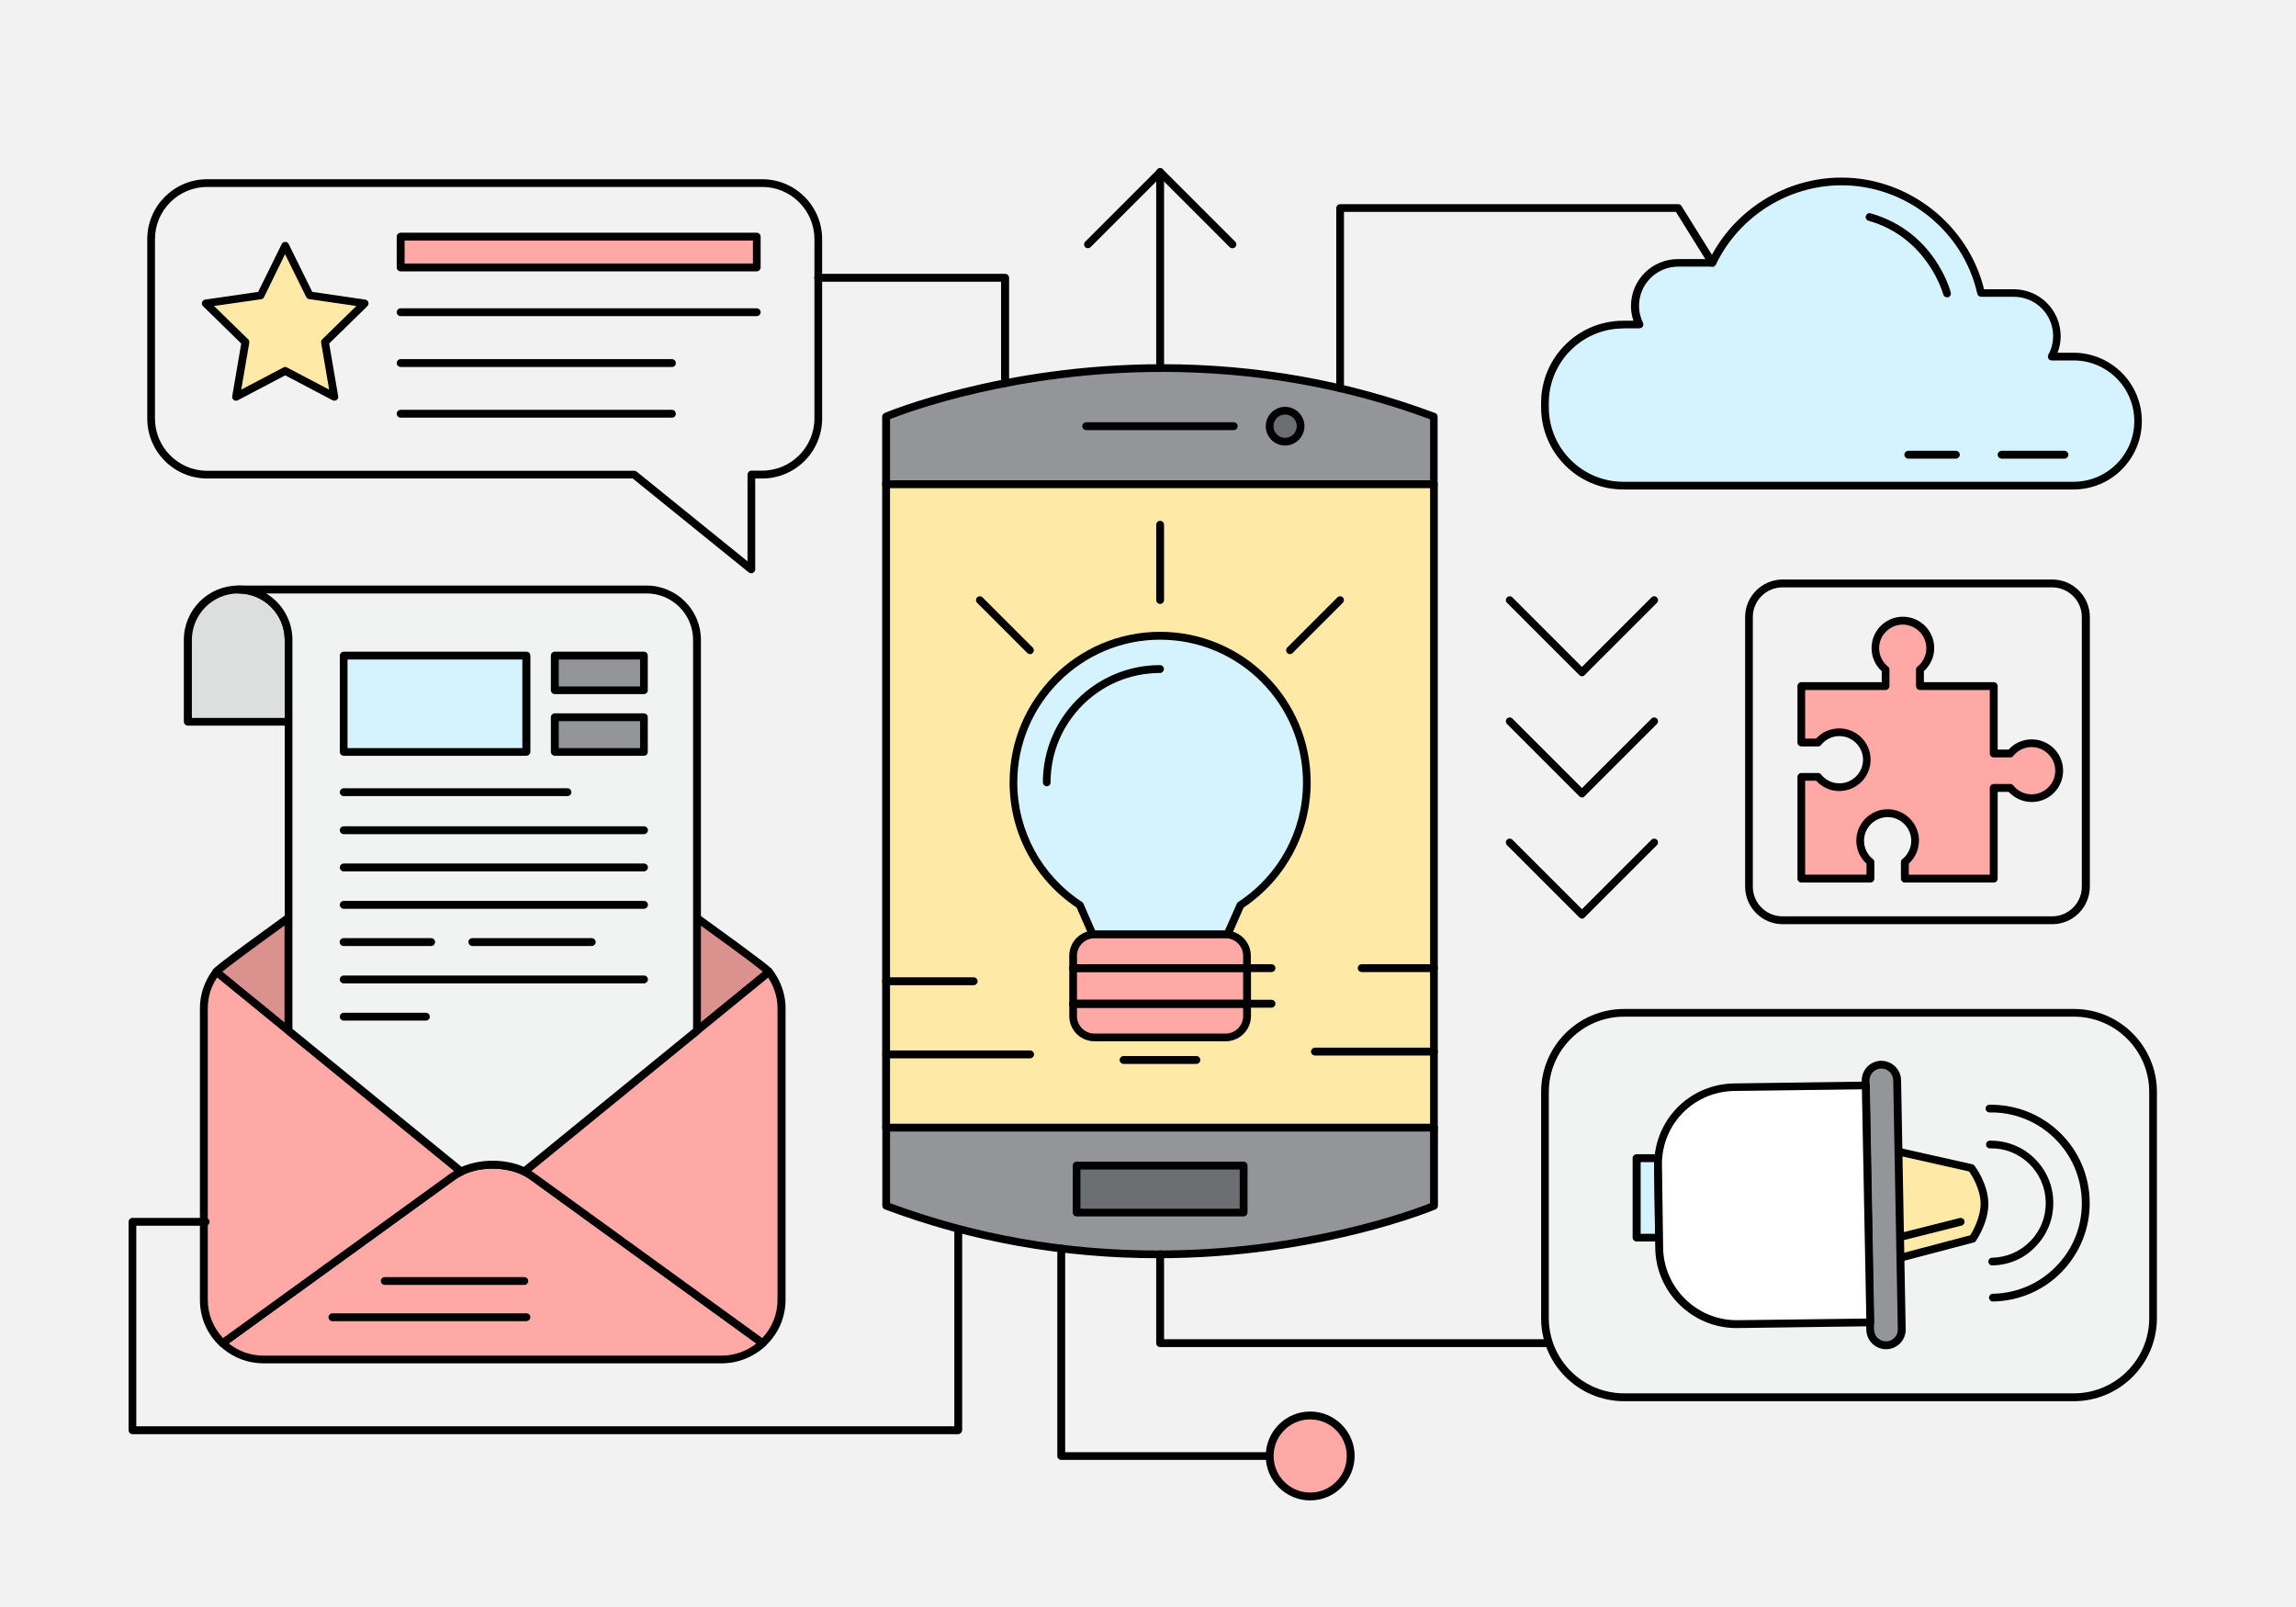 <?xml version="1.0" encoding="utf-8" standalone="yes"?>
<!DOCTYPE svg PUBLIC "-//W3C//DTD SVG 1.1//EN" "http://www.w3.org/Graphics/SVG/1.1/DTD/svg11.dtd">
<!-- Generator: Adobe Illustrator 16.0.0, SVG Export Plug-In . SVG Version: 6.00 Build 0)  --><svg xmlns="http://www.w3.org/2000/svg" xmlns:xlink="http://www.w3.org/1999/xlink" version="1.1" id="Layer_1" x="0px" y="0px" width="1400px" height="980px" viewBox="0 0 1400 980" enable-background="new 0 0 1400 980" xml:space="preserve" style="zoom: 1;"><g><g><g><rect y="0" fill="#f2f2f2" width="1400" height="980"></rect></g></g><g><g><g><path fill="#939598" d="M874.3,254.1c-177.9-66.6-334,0-334,0v41.2h334V254.1z"></path><path d="M874.3,297.7h-334c-1.3,0-2.4-1.1-2.4-2.4v-41.2c0-0.9,0.6-1.8,1.4-2.2c0.7-0.3,71-29.8,169.3-29.8 c57.7,0,113.7,10,166.5,29.8c0.9,0.3,1.5,1.2,1.5,2.2v41.2C876.7,296.6,875.7,297.7,874.3,297.7z M542.7,292.9H872v-37.2 c-51.7-19.2-106.7-28.9-163.3-28.9c-89.6,0-155.6,24.7-166,28.8V292.9z"></path></g><g><path fill="#939598" d="M540.4,735.3c177.9,66.6,334,0,334,0v-47.7h-334V735.3z"></path><path d="M706,767.3C706,767.3,706,767.3,706,767.3c-57.8,0-113.8-10-166.5-29.8c-0.9-0.3-1.5-1.2-1.5-2.2v-47.7 c0-1.3,1.1-2.4,2.4-2.4h334c1.3,0,2.4,1.1,2.4,2.4v47.7c0,0.9-0.6,1.8-1.4,2.2C874.6,737.8,804.3,767.3,706,767.3z M542.7,733.7 c51.7,19.2,106.7,28.9,163.3,28.9c89.6,0,155.6-24.7,166-28.8V690H542.7V733.7z"></path></g><g><rect x="540.4" y="295.3" fill="#FFE9A6" width="334" height="392.3"></rect><path d="M874.3,690h-334c-1.3,0-2.4-1.1-2.4-2.4V295.3c0-1.3,1.1-2.4,2.4-2.4h334c1.3,0,2.4,1.1,2.4,2.4v392.3 C876.7,688.9,875.7,690,874.3,690z M542.7,685.3H872V297.7H542.7V685.3z"></path></g></g><g><rect x="656.5" y="710.9" fill="#6D6E71" width="101.8" height="28.6"></rect><path d="M758.3,741.8H656.5c-1.3,0-2.4-1.1-2.4-2.4v-28.6c0-1.3,1.1-2.4,2.4-2.4h101.8c1.3,0,2.4,1.1,2.4,2.4v28.6 C760.6,740.8,759.6,741.8,758.3,741.8z M658.8,737.1h97.1v-23.9h-97.1V737.1z"></path></g><g><path d="M752.3,262.3h-90c-1.3,0-2.4-1.1-2.4-2.4s1.1-2.4,2.4-2.4h90c1.3,0,2.4,1.1,2.4,2.4S753.7,262.3,752.3,262.3z"></path></g><g><path fill="#6D6E71" d="M793.1,259.9c0,5.2-4.2,9.5-9.5,9.5c-5.2,0-9.5-4.2-9.5-9.5c0-5.2,4.2-9.5,9.5-9.5 C788.8,250.4,793.1,254.7,793.1,259.9z"></path><path d="M783.6,271.7c-6.5,0-11.8-5.3-11.8-11.8s5.3-11.8,11.8-11.8c6.5,0,11.8,5.3,11.8,11.8S790.1,271.7,783.6,271.7z M783.6,252.8c-3.9,0-7.1,3.2-7.1,7.1c0,3.9,3.2,7.1,7.1,7.1c3.9,0,7.1-3.2,7.1-7.1C790.7,256,787.5,252.8,783.6,252.8z"></path></g></g><g><path fill="#D5F2FF" d="M796.8,477.1c0-49.4-40-89.4-89.4-89.4c-49.4,0-89.4,40-89.4,89.4c0,31.3,16.1,58.8,40.5,74.8l7.9,17.9 h82.2l7.9-18C780.7,535.9,796.8,508.4,796.8,477.1z"></path><path d="M748.5,572.2h-82.2c-0.9,0-1.8-0.6-2.2-1.4l-7.6-17.3c-25.6-17.1-40.9-45.6-40.9-76.4c0-50.6,41.2-91.8,91.8-91.8 c50.6,0,91.8,41.2,91.8,91.8c0,30.8-15.3,59.2-40.9,76.4l-7.6,17.3C750.2,571.6,749.4,572.2,748.5,572.2z M667.8,567.5h79.1 l7.3-16.5c0.2-0.4,0.5-0.8,0.9-1c24.7-16.2,39.4-43.4,39.4-72.8c0-48-39.1-87.1-87.1-87.1c-48,0-87.1,39.1-87.1,87.1 c0,29.4,14.7,56.6,39.4,72.8c0.4,0.2,0.7,0.6,0.9,1L667.8,567.5z"></path></g><g><path d="M729.5,648.8h-44.4c-1.3,0-2.4-1.1-2.4-2.4s1.1-2.4,2.4-2.4h44.4c1.3,0,2.4,1.1,2.4,2.4S730.9,648.8,729.5,648.8z"></path></g><g><g><path fill="#FFA9A6" d="M654.3,619.7c0,7.2,5.8,13,13,13h80.1c7.2,0,13-5.8,13-13v-7.6h-106V619.7z"></path><path d="M747.4,635h-80.1c-8.4,0-15.3-6.9-15.3-15.3v-7.6c0-1.3,1.1-2.4,2.4-2.4h106c1.3,0,2.4,1.1,2.4,2.4v7.6 C762.7,628.1,755.9,635,747.4,635z M656.7,614.5v5.2c0,5.8,4.8,10.6,10.6,10.6h80.1c5.8,0,10.6-4.8,10.6-10.6v-5.2H656.7z"></path></g><g><path fill="#FFA9A6" d="M760.4,582.8c0-7.2-5.8-13-13-13h-80.1c-7.2,0-13,5.8-13,13v7.6h106V582.8z"></path><path d="M760.4,592.8h-106c-1.3,0-2.4-1.1-2.4-2.4v-7.6c0-8.5,6.9-15.3,15.3-15.3h80.1c8.4,0,15.3,6.9,15.3,15.3v7.6 C762.7,591.7,761.7,592.8,760.4,592.8z M656.7,588H758v-5.2c0-5.8-4.8-10.6-10.6-10.6h-80.1c-5.8,0-10.6,4.8-10.6,10.6V588z"></path></g><g><rect x="654.3" y="590.4" fill="#FFA9A6" width="106" height="21.7"></rect><path d="M760.4,614.5h-106c-1.3,0-2.4-1.1-2.4-2.4v-21.7c0-1.3,1.1-2.4,2.4-2.4h106c1.3,0,2.4,1.1,2.4,2.4v21.7 C762.7,613.4,761.7,614.5,760.4,614.5z M656.7,609.7H758v-17H656.7V609.7z"></path></g></g><g><path d="M638.3,479.5c-1.3,0-2.4-1.1-2.4-2.4c0-39.4,32-71.5,71.4-71.5c1.3,0,2.4,1.1,2.4,2.4s-1.1,2.4-2.4,2.4 c-36.8,0-66.7,29.9-66.7,66.7C640.6,478.5,639.6,479.5,638.3,479.5z"></path></g><g><path d="M707.4,368.3c-1.3,0-2.4-1.1-2.4-2.4v-45.9c0-1.3,1.1-2.4,2.4-2.4c1.3,0,2.4,1.1,2.4,2.4V366 C709.7,367.3,708.7,368.3,707.4,368.3z"></path></g><g><path d="M786.6,398.9c-0.6,0-1.2-0.2-1.7-0.7c-0.9-0.9-0.9-2.4,0-3.3l30.6-30.6c0.9-0.9,2.4-0.9,3.3,0c0.9,0.9,0.9,2.4,0,3.3 l-30.6,30.6C787.8,398.7,787.2,398.9,786.6,398.9z"></path></g><g><path d="M628.1,398.9c-0.6,0-1.2-0.2-1.7-0.7l-30.6-30.6c-0.9-0.9-0.9-2.4,0-3.3c0.9-0.9,2.4-0.9,3.3,0l30.6,30.6 c0.9,0.9,0.9,2.4,0,3.3C629.3,398.7,628.7,398.9,628.1,398.9z"></path></g><g><path d="M874.3,592.8h-44c-1.3,0-2.4-1.1-2.4-2.4s1.1-2.4,2.4-2.4h44c1.3,0,2.4,1.1,2.4,2.4S875.7,592.8,874.3,592.8z"></path></g><g><path d="M874.3,643.7h-72.5c-1.3,0-2.4-1.1-2.4-2.4s1.1-2.4,2.4-2.4h72.5c1.3,0,2.4,1.1,2.4,2.4S875.7,643.7,874.3,643.7z"></path></g><g><path d="M593.7,600.8h-53.4c-1.3,0-2.4-1.1-2.4-2.4s1.1-2.4,2.4-2.4h53.4c1.3,0,2.4,1.1,2.4,2.4S595,600.8,593.7,600.8z"></path></g><g><path d="M628.1,645.4h-87.7c-1.3,0-2.4-1.1-2.4-2.4s1.1-2.4,2.4-2.4h87.7c1.3,0,2.4,1.1,2.4,2.4S629.4,645.4,628.1,645.4z"></path></g><g><g><path d="M964.7,412.4c-0.6,0-1.2-0.2-1.7-0.7l-44.1-44.1c-0.9-0.9-0.9-2.4,0-3.3c0.9-0.9,2.4-0.9,3.3,0l42.4,42.4l42.4-42.4 c0.9-0.9,2.4-0.9,3.3,0c0.9,0.9,0.9,2.4,0,3.3l-44.1,44.1C965.9,412.2,965.3,412.4,964.7,412.4z"></path></g><g><path d="M964.7,486.3c-0.6,0-1.2-0.2-1.7-0.7l-44.1-44.1c-0.9-0.9-0.9-2.4,0-3.3c0.9-0.9,2.4-0.9,3.3,0l42.4,42.4l42.4-42.4 c0.9-0.9,2.4-0.9,3.3,0c0.9,0.9,0.9,2.4,0,3.3l-44.1,44.1C965.9,486.1,965.3,486.3,964.7,486.3z"></path></g><g><path d="M964.7,560.2c-0.6,0-1.2-0.2-1.7-0.7l-44.1-44.1c-0.9-0.9-0.9-2.4,0-3.3s2.4-0.9,3.3,0l42.4,42.4l42.4-42.4 c0.9-0.9,2.4-0.9,3.3,0s0.9,2.4,0,3.3l-44.1,44.1C965.9,560,965.3,560.2,964.7,560.2z"></path></g></g><g><path d="M751.5,151.4c-0.6,0-1.2-0.2-1.7-0.7l-42.4-42.4l-42.4,42.4c-0.9,0.9-2.4,0.9-3.3,0c-0.9-0.9-0.9-2.4,0-3.3l44.1-44.1 c0.9-0.9,2.4-0.9,3.3,0l44.1,44.1c0.9,0.9,0.9,2.4,0,3.3C752.7,151.1,752.1,151.4,751.5,151.4z"></path></g><g><g><path fill="#D5F2FF" d="M1264.4,217.5H1251c2-3.7,3.2-8,3.2-12.5c0-14.5-11.7-26.3-26.3-26.3h-20c-8.7-39-43.5-68.1-85.1-68.1 c-34.7,0-64.7,20.3-78.8,49.7h-20.9c-14.5,0-26.3,11.8-26.3,26.3c0,4.1,1,7.9,2.6,11.3h-9.7c-26.4,0-47.8,21.4-47.8,47.8v2.7 c0,26.4,21.4,47.8,47.8,47.8h103.4h103.7h67.5c21.7,0,39.3-17.6,39.3-39.3C1303.7,235.1,1286.1,217.5,1264.4,217.5z"></path><path d="M1264.4,298.5H989.8c-27.7,0-50.1-22.5-50.1-50.1v-2.7c0-27.7,22.5-50.1,50.1-50.1h6.2c-1-2.9-1.5-5.9-1.5-9 c0-15.8,12.8-28.6,28.6-28.6h19.4c15.1-30.2,46.4-49.7,80.3-49.7c40.9,0,77.2,28.5,87,68.1h18.1c15.8,0,28.6,12.8,28.6,28.6 c0,3.5-0.6,6.9-1.9,10.1h9.7c23,0,41.7,18.7,41.7,41.7S1287.4,298.5,1264.4,298.5z M989.8,200.3c-25,0-45.4,20.4-45.4,45.4v2.7 c0,25,20.4,45.4,45.4,45.4h274.6c20.4,0,37-16.6,37-37c0-20.4-16.6-37-37-37H1251c-0.8,0-1.6-0.4-2-1.2c-0.4-0.7-0.4-1.6,0-2.3 c1.9-3.5,2.9-7.4,2.9-11.4c0-13.2-10.7-23.9-23.9-23.9h-20c-1.1,0-2.1-0.8-2.3-1.8c-8.6-38.4-43.4-66.2-82.8-66.2 c-32.5,0-62.6,19-76.6,48.3c-0.4,0.8-1.2,1.3-2.1,1.3h-20.9c-13.2,0-23.9,10.7-23.9,23.9c0,3.6,0.8,7,2.4,10.3 c0.4,0.7,0.3,1.6-0.1,2.3c-0.4,0.7-1.2,1.1-2,1.1H989.8z"></path></g><g><path d="M1187.2,181.3c-1.1,0-2-0.7-2.3-1.8c-0.1-0.3-9.4-34.6-45.6-44.9c-1.3-0.4-2-1.7-1.6-2.9s1.6-2,2.9-1.6 c38.9,11,48.5,46.8,48.9,48.3c0.3,1.3-0.4,2.6-1.7,2.9C1187.6,181.3,1187.4,181.3,1187.2,181.3z"></path></g><g><path d="M1258.8,279.7h-38.3c-1.3,0-2.4-1.1-2.4-2.4s1.1-2.4,2.4-2.4h38.3c1.3,0,2.4,1.1,2.4,2.4S1260.1,279.7,1258.8,279.7z"></path></g><g><path d="M1192.6,279.7h-29c-1.3,0-2.4-1.1-2.4-2.4s1.1-2.4,2.4-2.4h29c1.3,0,2.4,1.1,2.4,2.4S1193.9,279.7,1192.6,279.7z"></path></g></g><g><polygon fill="#FFE9A6" points="173.9,149.8 188.9,180.1 222.4,185 198.1,208.6 203.8,242 173.9,226.2 143.9,242 149.6,208.6 125.4,185 158.9,180.1"></polygon><path d="M143.9,244.4c-0.5,0-1-0.2-1.4-0.5c-0.7-0.5-1.1-1.4-0.9-2.3l5.5-32.1l-23.3-22.8c-0.6-0.6-0.9-1.6-0.6-2.4 c0.3-0.9,1-1.5,1.9-1.6l32.3-4.7l14.4-29.2c0.4-0.8,1.2-1.3,2.1-1.3l0,0c0.9,0,1.7,0.5,2.1,1.3l14.4,29.2l32.3,4.7 c0.9,0.1,1.6,0.8,1.9,1.6c0.3,0.9,0,1.8-0.6,2.4l-23.3,22.8l5.5,32.1c0.2,0.9-0.2,1.8-0.9,2.3c-0.7,0.5-1.7,0.6-2.5,0.2 l-28.9-15.2L145,244.1C144.7,244.3,144.3,244.4,143.9,244.4z M130.5,186.6l20.8,20.3c0.6,0.5,0.8,1.3,0.7,2.1l-4.9,28.6l25.7-13.5 c0.7-0.4,1.5-0.4,2.2,0l25.7,13.5l-4.9-28.6c-0.1-0.8,0.1-1.6,0.7-2.1l20.8-20.3l-28.8-4.2c-0.8-0.1-1.4-0.6-1.8-1.3l-12.9-26.1 L161,181.2c-0.3,0.7-1,1.2-1.8,1.3L130.5,186.6z"></path></g><g><rect x="244.3" y="144.4" fill="#FFA9A6" width="217.1" height="18.8"></rect><path d="M461.4,165.5H244.3c-1.3,0-2.4-1.1-2.4-2.4v-18.8c0-1.3,1.1-2.4,2.4-2.4h217.1c1.3,0,2.4,1.1,2.4,2.4v18.8 C463.8,164.4,462.7,165.5,461.4,165.5z M246.7,160.7h212.4v-14H246.7V160.7z"></path></g><g><path d="M461.4,192.8H244.3c-1.3,0-2.4-1.1-2.4-2.4s1.1-2.4,2.4-2.4h217.1c1.3,0,2.4,1.1,2.4,2.4S462.7,192.8,461.4,192.8z"></path></g><g><path d="M409.8,223.8H244.3c-1.3,0-2.4-1.1-2.4-2.4s1.1-2.4,2.4-2.4h165.4c1.3,0,2.4,1.1,2.4,2.4S411.1,223.8,409.8,223.8z"></path></g><g><path d="M409.8,254.7H244.3c-1.3,0-2.4-1.1-2.4-2.4s1.1-2.4,2.4-2.4h165.4c1.3,0,2.4,1.1,2.4,2.4S411.1,254.7,409.8,254.7z"></path></g><g><path d="M458.1,349.6c-0.5,0-1.1-0.2-1.5-0.5l-70.8-57.3H126.3c-20.1,0-36.5-16.4-36.5-36.5V145.8c0-20.1,16.4-36.5,36.5-36.5 h338.5c20.1,0,36.5,16.4,36.5,36.5v109.5c0,20.1-16.4,36.5-36.5,36.5h-4.3v55.4c0,0.9-0.5,1.7-1.3,2.1 C458.8,349.5,458.5,349.6,458.1,349.6z M126.3,114c-17.5,0-31.8,14.3-31.8,31.8v109.5c0,17.5,14.3,31.8,31.8,31.8h260.4 c0.5,0,1.1,0.2,1.5,0.5l67.6,54.7v-52.9c0-1.3,1.1-2.4,2.4-2.4h6.6c17.5,0,31.8-14.3,31.8-31.8V145.8c0-17.5-14.3-31.8-31.8-31.8 H126.3z"></path></g><g><path d="M775.3,592.8h-121c-1.3,0-2.4-1.1-2.4-2.4s1.1-2.4,2.4-2.4h121c1.3,0,2.4,1.1,2.4,2.4S776.6,592.8,775.3,592.8z"></path></g><g><path d="M775.3,614.5h-121c-1.3,0-2.4-1.1-2.4-2.4s1.1-2.4,2.4-2.4h121c1.3,0,2.4,1.1,2.4,2.4S776.6,614.5,775.3,614.5z"></path></g><g><g><path fill="#DB918E" d="M175.9,559.7c-23.4,16.9-42.3,30.8-43.8,32.7c-0.1,0.1-0.1,0.2-0.2,0.3l44,35.9V559.7z"></path><path d="M175.9,630.9c-0.5,0-1.1-0.2-1.5-0.5l-44-35.9c-0.5-0.4-0.8-1-0.9-1.6c-0.1-0.6,0.1-1.3,0.5-1.7c0.8-1,2.3-3,44.4-33.4 c0.7-0.5,1.7-0.6,2.5-0.2c0.8,0.4,1.3,1.2,1.3,2.1v68.8c0,0.9-0.5,1.7-1.3,2.1C176.6,630.9,176.2,630.9,175.9,630.9z M135.5,592.6l38,31v-59.2C148.2,582.7,138.8,589.9,135.5,592.6z"></path></g><g><path fill="#DB918E" d="M468.8,592.7c-0.1-0.1-0.1-0.2-0.2-0.3c-1.5-1.9-20.3-15.8-43.8-32.7v68.8L468.8,592.7z"></path><path d="M424.9,630.9c-0.3,0-0.7-0.1-1-0.2c-0.8-0.4-1.3-1.2-1.3-2.1v-68.8c0-0.9,0.5-1.7,1.3-2.1c0.8-0.4,1.7-0.3,2.5,0.2 c42.1,30.4,43.6,32.3,44.2,33.1c0.8,1,0.8,2.7-0.2,3.6l-43.9,35.9C425.9,630.8,425.4,630.9,424.9,630.9z M427.2,564.4v59.2l38-31 C461.8,589.7,452.3,582.5,427.2,564.4z"></path></g><g><path fill="#FFA9A6" d="M338.4,727.3l-13.6-9.9c-1.6-1.1-3.3-2.2-5.1-3c-11.6-5.7-27-5.7-38.6,0c-1.8,0.9-3.5,1.9-5.1,3 l-13.6,9.9l-126.7,91.8c6.5,6.2,15.3,10,25,10h279.3c9.7,0,18.4-3.8,25-10L338.4,727.3z"></path><path d="M440.1,831.4H160.7c-9.9,0-19.4-3.8-26.6-10.6c-0.5-0.5-0.8-1.2-0.7-1.9c0-0.7,0.4-1.3,1-1.8l140.3-101.6 c1.6-1.2,3.4-2.3,5.4-3.2c12-5.9,28.6-5.9,40.7,0c2,1,3.8,2,5.4,3.2l140.3,101.6c0.6,0.4,0.9,1.1,1,1.8c0,0.7-0.2,1.4-0.7,1.9 C459.4,827.6,450,831.4,440.1,831.4z M139.5,819.3c6,4.8,13.4,7.4,21.2,7.4h279.3c7.7,0,15.2-2.6,21.2-7.4l-137.9-99.9 c-1.4-1-3-2-4.7-2.8c-10.7-5.2-25.8-5.3-36.5,0c-1.7,0.9-3.3,1.8-4.7,2.8L139.5,819.3z"></path></g><g><path fill="#FFA9A6" d="M175.9,628.6l-44-35.9c-3.4,4.4-5.9,9.7-7,15.4c-0.4,2.2-0.7,4.5-0.7,6.9v177.6 c0,10.4,4.4,19.8,11.5,26.5l126.7-91.8l13.6-9.9c1.6-1.1,3.3-2.2,5.1-3L175.9,628.6z"></path><path d="M135.7,821.5c-0.6,0-1.2-0.2-1.6-0.6c-7.9-7.4-12.2-17.4-12.2-28.2V615c0-2.4,0.2-4.9,0.7-7.3c1.1-5.9,3.7-11.6,7.4-16.4 c0.4-0.5,1-0.8,1.6-0.9c0.6-0.1,1.3,0.1,1.8,0.5l149.1,121.8c0.6,0.5,0.9,1.3,0.9,2.1c-0.1,0.8-0.6,1.5-1.3,1.9 c-1.7,0.9-3.3,1.8-4.7,2.8L137.1,821C136.7,821.3,136.2,821.5,135.7,821.5z M132.4,596.1c-2.5,3.8-4.3,8-5.1,12.4 c-0.4,2.2-0.6,4.4-0.6,6.5v177.6c0,8.8,3.3,17,9.3,23.4l138.6-100.4c0.7-0.5,1.5-1,2.3-1.5L132.4,596.1z"></path></g><g><path fill="#FFA9A6" d="M475.8,608.1c-1.1-5.7-3.6-11-7-15.4l-43.9,35.9l-105.2,85.9c1.8,0.9,3.5,1.9,5.1,3l13.6,9.9L465,819.1 c7-6.6,11.5-16,11.5-26.5V615C476.5,612.6,476.3,610.3,475.8,608.1z"></path><path d="M465,821.5c-0.5,0-1-0.1-1.4-0.4L323.4,719.4c-1.4-1-3-2-4.7-2.8c-0.7-0.4-1.2-1-1.3-1.9c-0.1-0.8,0.2-1.6,0.9-2.1 l149.1-121.8c0.5-0.4,1.1-0.6,1.8-0.5c0.6,0.1,1.2,0.4,1.6,0.9c3.7,4.8,6.3,10.5,7.5,16.4c0.5,2.5,0.7,4.9,0.7,7.3v177.6 c0,10.8-4.3,20.8-12.2,28.2C466.2,821.2,465.6,821.5,465,821.5z M323.9,714.1c0.8,0.5,1.5,1,2.3,1.5L464.8,816 c6-6.4,9.3-14.6,9.3-23.4V615c0-2.1-0.2-4.3-0.6-6.4c-0.9-4.5-2.6-8.6-5.1-12.4L323.9,714.1z"></path></g><g><path fill="#DDDEDE" d="M175.9,404.1v-13.9c0-17-13.7-30.7-30.7-30.7c-17,0-30.7,13.7-30.7,30.7v49.9h61.4V404.1z"></path><path d="M175.9,442.5h-61.4c-1.3,0-2.4-1.1-2.4-2.4v-49.9c0-18.2,14.8-33.1,33.1-33.1s33.1,14.8,33.1,33.1v49.9 C178.3,441.4,177.2,442.5,175.9,442.5z M116.9,437.8h56.7v-47.6c0-15.6-12.7-28.3-28.3-28.3c-15.6,0-28.3,12.7-28.3,28.3V437.8z"></path></g><g><path fill="#F1F2F2" d="M394.2,359.5h-249c16.9,0,30.7,13.7,30.7,30.7v13.9v36v105.4v83l105.2,85.9c11.6-5.7,27-5.7,38.6,0 l105.2-85.9v-83V404.1v-13.9C424.9,373.3,411.1,359.5,394.2,359.5z"></path><path d="M319.7,716.8c-0.4,0-0.7-0.1-1-0.2c-10.7-5.2-25.8-5.3-36.5,0c-0.8,0.4-1.8,0.3-2.5-0.3l-105.2-85.9 c-0.5-0.5-0.9-1.1-0.9-1.8V390.2c0-15.6-12.7-28.3-28.3-28.3c-1.3,0-2.4-1.1-2.4-2.4s1.1-2.4,2.4-2.4h249 c18.2,0,33.1,14.8,33.1,33.1v238.4c0,0.7-0.3,1.4-0.9,1.8l-105.2,85.9C320.8,716.6,320.2,716.8,319.7,716.8z M178.3,627.4 l103.2,84.2c11.4-5,26.5-5,37.9,0l103.2-84.2V390.2c0-15.6-12.7-28.3-28.3-28.3h-232c9.6,5.8,16,16.3,16,28.3V627.4z"></path></g><g><g><rect x="209.6" y="399.8" fill="#D5F2FF" width="111.4" height="58.7"></rect><path d="M320.9,460.9H209.6c-1.3,0-2.4-1.1-2.4-2.4v-58.7c0-1.3,1.1-2.4,2.4-2.4h111.4c1.3,0,2.4,1.1,2.4,2.4v58.7 C323.3,459.9,322.2,460.9,320.9,460.9z M211.9,456.2h106.6v-54H211.9V456.2z"></path></g><g><rect x="338.3" y="399.8" fill="#939598" width="54.3" height="21.1"></rect><path d="M392.6,423.3h-54.3c-1.3,0-2.4-1.1-2.4-2.4v-21.1c0-1.3,1.1-2.4,2.4-2.4h54.3c1.3,0,2.4,1.1,2.4,2.4V421 C395,422.3,393.9,423.3,392.6,423.3z M340.7,418.6h49.6v-16.4h-49.6V418.6z"></path></g><g><rect x="338.3" y="437.4" fill="#939598" width="54.3" height="21.1"></rect><path d="M392.6,460.9h-54.3c-1.3,0-2.4-1.1-2.4-2.4v-21.1c0-1.3,1.1-2.4,2.4-2.4h54.3c1.3,0,2.4,1.1,2.4,2.4v21.1 C395,459.9,393.9,460.9,392.6,460.9z M340.7,456.2h49.6v-16.4h-49.6V456.2z"></path></g><g><path d="M346,485.5H209.6c-1.3,0-2.4-1.1-2.4-2.4s1.1-2.4,2.4-2.4H346c1.3,0,2.4,1.1,2.4,2.4S347.3,485.5,346,485.5z"></path></g><g><path d="M392.6,508.7H209.6c-1.3,0-2.4-1.1-2.4-2.4s1.1-2.4,2.4-2.4h183.1c1.3,0,2.4,1.1,2.4,2.4S393.9,508.7,392.6,508.7z"></path></g><g><path d="M392.6,531.4H209.6c-1.3,0-2.4-1.1-2.4-2.4c0-1.3,1.1-2.4,2.4-2.4h183.1c1.3,0,2.4,1.1,2.4,2.4 C395,530.4,393.9,531.4,392.6,531.4z"></path></g><g><path d="M392.6,554.2H209.6c-1.3,0-2.4-1.1-2.4-2.4s1.1-2.4,2.4-2.4h183.1c1.3,0,2.4,1.1,2.4,2.4S393.9,554.2,392.6,554.2z"></path></g><g><path d="M262.9,576.9h-53.4c-1.3,0-2.4-1.1-2.4-2.4s1.1-2.4,2.4-2.4h53.4c1.3,0,2.4,1.1,2.4,2.4S264.2,576.9,262.9,576.9z"></path></g><g><path d="M360.8,576.9h-72.8c-1.3,0-2.4-1.1-2.4-2.4s1.1-2.4,2.4-2.4h72.8c1.3,0,2.4,1.1,2.4,2.4S362.1,576.9,360.8,576.9z"></path></g><g><path d="M392.6,599.7H209.6c-1.3,0-2.4-1.1-2.4-2.4s1.1-2.4,2.4-2.4h183.1c1.3,0,2.4,1.1,2.4,2.4S393.9,599.7,392.6,599.7z"></path></g><g><path d="M259.7,622.4h-50.1c-1.3,0-2.4-1.1-2.4-2.4s1.1-2.4,2.4-2.4h50.1c1.3,0,2.4,1.1,2.4,2.4S261,622.4,259.7,622.4z"></path></g></g><g><path d="M319.7,783.6h-85.1c-1.3,0-2.4-1.1-2.4-2.4s1.1-2.4,2.4-2.4h85.1c1.3,0,2.4,1.1,2.4,2.4S321,783.6,319.7,783.6z"></path></g><g><path d="M320.9,805.7H202.7c-1.3,0-2.4-1.1-2.4-2.4s1.1-2.4,2.4-2.4h118.3c1.3,0,2.4,1.1,2.4,2.4S322.2,805.7,320.9,805.7z"></path></g></g><g><g><path fill="#F1F2F2" d="M1312.8,803.8c0,26.7-21.6,48.3-48.3,48.3H990.3c-26.7,0-48.3-21.6-48.3-48.3V665.9 c0-26.7,21.6-48.3,48.3-48.3h274.3c26.7,0,48.3,21.6,48.3,48.3V803.8z"></path><path d="M1264.5,854.5H990.3c-27.9,0-50.6-22.7-50.6-50.6V665.9c0-27.9,22.7-50.6,50.6-50.6h274.3c27.9,0,50.6,22.7,50.6,50.6 v137.9C1315.2,831.8,1292.5,854.5,1264.5,854.5z M990.3,620c-25.3,0-45.9,20.6-45.9,45.9v137.9c0,25.3,20.6,45.9,45.9,45.9h274.3 c25.3,0,45.9-20.6,45.9-45.9V665.9c0-25.3-20.6-45.9-45.9-45.9H990.3z"></path></g><g><g><path fill="#FFE9A6" d="M1158.8,767l44.1-11.6c0,0,7.4-10.6,7.2-21.7c-0.2-11.1-8-21.4-8-21.4l-44.5-10"></path><path d="M1158.8,769.4c-1,0-2-0.7-2.3-1.8c-0.3-1.3,0.4-2.6,1.7-2.9l43.2-11.4c1.5-2.5,6.4-11,6.3-19.6c-0.2-8.7-5.4-17-7-19.3 l-43.6-9.8c-1.3-0.3-2.1-1.5-1.8-2.8c0.3-1.3,1.5-2.1,2.8-1.8l44.5,10c0.5,0.1,1,0.4,1.4,0.9s8.2,11,8.4,22.8 c0.2,11.8-7.3,22.6-7.6,23.1c-0.3,0.5-0.8,0.8-1.3,0.9l-44.1,11.6C1159.2,769.4,1159,769.4,1158.8,769.4z"></path></g><g><path d="M1214.8,771.7c-1.3,0-2.3-1-2.4-2.3c0-1.3,1-2.4,2.3-2.4c8.9-0.2,17.2-3.8,23.4-10.2c6.2-6.4,9.5-14.9,9.3-23.8 c-0.2-8.9-3.8-17.2-10.2-23.4c-6.4-6.2-14.9-9.5-23.8-9.3c-1.2,0.1-2.4-1-2.4-2.3c0-1.3,1-2.4,2.3-2.4 c10.2-0.1,19.8,3.6,27.1,10.7c7.3,7.1,11.5,16.5,11.6,26.7c0.2,10.2-3.6,19.8-10.7,27.1C1234.5,767.4,1225.1,771.5,1214.8,771.7 C1214.9,771.7,1214.8,771.7,1214.8,771.7z"></path></g><g><path d="M1215.2,793.7c-1.3,0-2.3-1-2.4-2.3c0-1.3,1-2.4,2.3-2.4c14.8-0.3,28.6-6.3,38.8-16.9c10.3-10.6,15.8-24.6,15.5-39.4 c-0.3-14.8-6.3-28.6-16.9-38.8c-10.6-10.3-24.9-15.8-39.4-15.5c0,0,0,0,0,0c-1.3,0-2.3-1-2.4-2.3c0-1.3,1-2.4,2.3-2.4 c16.2-0.2,31.2,5.7,42.8,16.8c11.6,11.1,18.1,26.1,18.4,42.1c0.3,16-5.7,31.2-16.8,42.8C1246.3,786.9,1231.3,793.4,1215.2,793.7 C1215.3,793.7,1215.3,793.7,1215.2,793.7z"></path></g><g><path d="M1158.6,756.8c-1.1,0-2-0.7-2.3-1.8c-0.3-1.3,0.4-2.5,1.7-2.9l36.9-9.3c1.3-0.3,2.6,0.4,2.9,1.7 c0.3,1.3-0.4,2.5-1.7,2.9l-36.9,9.3C1158.9,756.8,1158.8,756.8,1158.6,756.8z"></path></g><g><path fill="#939598" d="M1156.8,658.7c-0.1-5.3-4.5-9.5-9.8-9.4c-5.3,0.1-9.5,4.5-9.4,9.8l0.1,2.9l2.7,144.5l0.1,4.5 c0.1,5.3,4.5,9.5,9.8,9.4c5.3-0.1,9.5-4.5,9.4-9.8L1156.8,658.7z"></path><path d="M1150,822.8c-6.5,0-11.9-5.3-12-11.8l-2.8-151.9c-0.1-6.6,5.1-12.1,11.8-12.2h0c6.7,0,12.1,5.3,12.2,11.8l2.8,151.9 c0.1,3.2-1.1,6.2-3.3,8.5c-2.2,2.3-5.2,3.6-8.4,3.7C1150.2,822.8,1150,822.8,1150,822.8z M1147.2,651.6 c-4.1,0.1-7.3,3.4-7.3,7.4l2.8,151.9c0.1,3.9,3.3,7.1,7.3,7.1v2.4l0.1-2.4c1.9,0,3.7-0.8,5.1-2.2c1.3-1.4,2.1-3.2,2-5.2 l-2.8-151.9C1154.3,654.8,1151.1,651.6,1147.2,651.6z"></path></g><g><path fill="#D5F2FF" d="M1011.1,706.4h-13.2v48.4h13.6l-0.6-44C1011,709.3,1011,707.9,1011.1,706.4z"></path><path d="M1011.5,757.1h-13.6c-1.3,0-2.4-1.1-2.4-2.4v-48.4c0-1.3,1.1-2.4,2.4-2.4h13.2c0.7,0,1.3,0.3,1.7,0.8 c0.4,0.5,0.7,1.1,0.6,1.8c-0.1,1.4-0.2,2.8-0.1,4.2l0.6,43.9c0,0.6-0.2,1.2-0.7,1.7C1012.8,756.9,1012.2,757.1,1011.5,757.1z M1000.3,752.4h8.9l-0.5-41.6c0-0.7,0-1.4,0-2.1h-8.3V752.4z"></path></g><g><path fill="#FFFFFF" d="M1137.6,662l-80.1,1.1c-24.6,0.3-44.5,19.4-46.4,43.4c-0.1,1.4-0.2,2.9-0.2,4.4l0.6,44l0.1,6.2 c0.3,26.1,21.7,46.9,47.8,46.6l80.9-1.1L1137.6,662z"></path><path d="M1058.8,809.9c-27,0-49.2-21.9-49.5-48.9l-0.7-50.1c0-1.6,0-3.1,0.2-4.6c2-25.7,23-45.3,48.8-45.6l80.1-1.1c0,0,0,0,0,0 c1.3,0,2.3,1,2.4,2.3l2.7,144.5c0,0.6-0.2,1.2-0.7,1.7c-0.4,0.5-1,0.7-1.7,0.7L1058.8,809.9z M1135.3,664.3l-77.7,1 c-23.3,0.3-42.3,18-44.1,41.2c-0.1,1.4-0.2,2.8-0.1,4.2l0.7,50.1c0.3,24.4,20.4,44.3,44.8,44.3l0.6,0l78.5-1L1135.3,664.3z"></path></g></g></g><g><path d="M584.2,874.6H80.8c-1.3,0-2.4-1.1-2.4-2.4V745.1c0-1.3,1.1-2.4,2.4-2.4h44.6c1.3,0,2.4,1.1,2.4,2.4s-1.1,2.4-2.4,2.4H83.1 v122.3h498.8V749.8c0-1.3,1.1-2.4,2.4-2.4c1.3,0,2.4,1.1,2.4,2.4v122.4C586.6,873.5,585.5,874.6,584.2,874.6z"></path></g><g><path d="M942.2,821.5H707.4c-1.3,0-2.4-1.1-2.4-2.4v-54.2c0-1.3,1.1-2.4,2.4-2.4c1.3,0,2.4,1.1,2.4,2.4v51.8h232.5 c1.3,0,2.4,1.1,2.4,2.4S943.5,821.5,942.2,821.5z"></path></g><g><path d="M817.2,239.2c-1.3,0-2.4-1.1-2.4-2.4V126.9c0-1.3,1.1-2.4,2.4-2.4h206.1c0.8,0,1.6,0.4,2,1.1l20.8,33.4 c0.7,1.1,0.4,2.6-0.8,3.3c-1.1,0.7-2.6,0.4-3.3-0.8l-20.1-32.3H819.5v107.5C819.5,238.1,818.5,239.2,817.2,239.2z"></path></g><g><path d="M612.8,236.1 c-1.3,0 -2.4,-1.1 -2.4,-2.4 v-61.9 H498.9 c-1.3,0 -2.4,-1.1 -2.4,-2.4 s1.1,-2.4 2.4,-2.4 h114 c1.3,0 2.4,1.1 2.4,2.4 v64.3 C615.2,235 614.1,236.1 612.8,236.1  z "></path></g><g><path d="M774.1,890.3h-127c-1.3,0-2.4-1.1-2.4-2.4V761.4c0-1.3,1.1-2.4,2.4-2.4s2.4,1.1,2.4,2.4v124.2h124.6 c1.3,0,2.4,1.1,2.4,2.4S775.4,890.3,774.1,890.3z"></path></g><g><path fill="#FFA9A6" d="M823.6,887.9c0,13.6-11.1,24.7-24.7,24.7s-24.7-11.1-24.7-24.7c0-13.6,11.1-24.7,24.7-24.7 S823.6,874.3,823.6,887.9z"></path><path d="M798.9,915c-14.9,0-27.1-12.1-27.1-27.1c0-14.9,12.1-27.1,27.1-27.1c14.9,0,27.1,12.1,27.1,27.1 C825.9,902.9,813.8,915,798.9,915z M798.9,865.6c-12.3,0-22.3,10-22.3,22.3c0,12.3,10,22.3,22.3,22.3s22.3-10,22.3-22.3 C821.2,875.6,811.2,865.6,798.9,865.6z"></path></g><g><path d="M1251.4,563.6h-164.4c-12.6,0-22.9-10.3-22.9-22.9V376.3c0-12.6,10.3-22.9,22.9-22.9h164.4c12.6,0,22.9,10.3,22.9,22.9 v164.4C1274.2,553.4,1264,563.6,1251.4,563.6z M1086.9,358.2c-10,0-18.1,8.1-18.1,18.1v164.4c0,10,8.1,18.1,18.1,18.1h164.4 c10,0,18.1-8.1,18.1-18.1V376.3c0-10-8.1-18.1-18.1-18.1H1086.9z"></path></g><g><path d="M707.4,226.9c-1.3,0-2.4-1.1-2.4-2.4V104.9c0-1.3,1.1-2.4,2.4-2.4c1.3,0,2.4,1.1,2.4,2.4v119.6 C709.7,225.8,708.7,226.9,707.4,226.9z"></path></g><g><path fill="#FFA9A6" d="M1143.5,395.2c0,5.3,2.4,10,6.2,13v10.1h-51.4v34.4h10.2c3.1-3.8,7.8-6.2,13-6.2c9.3,0,16.8,7.5,16.8,16.8 c0,9.3-7.5,16.8-16.8,16.8c-5.3,0-10-2.4-13-6.3h-10.2v62h42.1v-10.1c-3.8-3.1-6.2-7.8-6.2-13c0-9.3,7.5-16.8,16.8-16.8 s16.8,7.5,16.8,16.8c0,5.3-2.4,10-6.2,13v10.1h54.3v-55.3h10.1c3.1,3.8,7.8,6.2,13,6.2c9.3,0,16.8-7.5,16.8-16.8 c0-9.3-7.5-16.8-16.8-16.8c-5.3,0-10,2.4-13,6.2h-10.1v-41.1h-45v-10.1c3.8-3.1,6.3-7.8,6.3-13c0-9.3-7.5-16.8-16.8-16.8 S1143.5,385.9,1143.5,395.2z"></path><path d="M1215.8,538.2h-54.3c-1.3,0-2.4-1.1-2.4-2.4v-10.1c0-0.7,0.3-1.4,0.9-1.8c3.4-2.8,5.4-6.8,5.4-11.2 c0-7.9-6.5-14.4-14.4-14.4s-14.4,6.5-14.4,14.4c0,4.4,2,8.5,5.4,11.2c0.6,0.4,0.9,1.1,0.9,1.8v10.1c0,1.3-1.1,2.4-2.4,2.4h-42.1 c-1.3,0-2.4-1.1-2.4-2.4v-62c0-1.3,1.1-2.4,2.4-2.4h10.2c0.7,0,1.4,0.3,1.8,0.9c2.7,3.4,6.8,5.4,11.2,5.4 c7.9,0,14.4-6.5,14.4-14.4c0-7.9-6.5-14.4-14.4-14.4c-4.4,0-8.5,2-11.2,5.4c-0.5,0.6-1.1,0.9-1.8,0.9h-10.2 c-1.3,0-2.4-1.1-2.4-2.4v-34.4c0-1.3,1.1-2.4,2.4-2.4h49v-6.7c-4-3.6-6.2-8.7-6.2-14.1c0-10.6,8.6-19.1,19.1-19.1 c10.6,0,19.1,8.6,19.1,19.1c0,5.4-2.3,10.5-6.3,14.1v6.7h42.6c1.3,0,2.4,1.1,2.4,2.4v38.7h6.7c3.6-4,8.7-6.2,14.1-6.2 c10.6,0,19.1,8.6,19.1,19.1c0,10.6-8.6,19.1-19.1,19.1c-5.4,0-10.5-2.3-14.1-6.2h-6.7v52.9 C1218.1,537.1,1217.1,538.2,1215.8,538.2z M1163.8,533.4h49.5v-52.9c0-1.3,1.1-2.4,2.4-2.4h10.1c0.7,0,1.4,0.3,1.8,0.9 c2.7,3.4,6.8,5.4,11.2,5.4c7.9,0,14.4-6.5,14.4-14.4c0-7.9-6.5-14.4-14.4-14.4c-4.4,0-8.5,2-11.2,5.4c-0.5,0.6-1.1,0.9-1.8,0.9 h-10.1c-1.3,0-2.4-1.1-2.4-2.4v-38.7h-42.6c-1.3,0-2.4-1.1-2.4-2.4v-10.1c0-0.7,0.3-1.4,0.9-1.8c3.4-2.7,5.4-6.8,5.4-11.2 c0-7.9-6.5-14.4-14.4-14.4s-14.4,6.5-14.4,14.4c0,4.4,2,8.4,5.4,11.2c0.6,0.4,0.9,1.1,0.9,1.8v10.1c0,1.3-1.1,2.4-2.4,2.4h-49 v29.6h6.7c3.6-4,8.7-6.2,14.1-6.2c10.6,0,19.1,8.6,19.1,19.1c0,10.6-8.6,19.1-19.1,19.1c-5.4,0-10.5-2.3-14.1-6.3h-6.7v57.3h37.4 v-6.7c-4-3.6-6.2-8.7-6.2-14.1c0-10.5,8.6-19.1,19.1-19.1s19.1,8.6,19.1,19.1c0,5.4-2.3,10.5-6.2,14.1V533.4z"></path></g></g></svg>